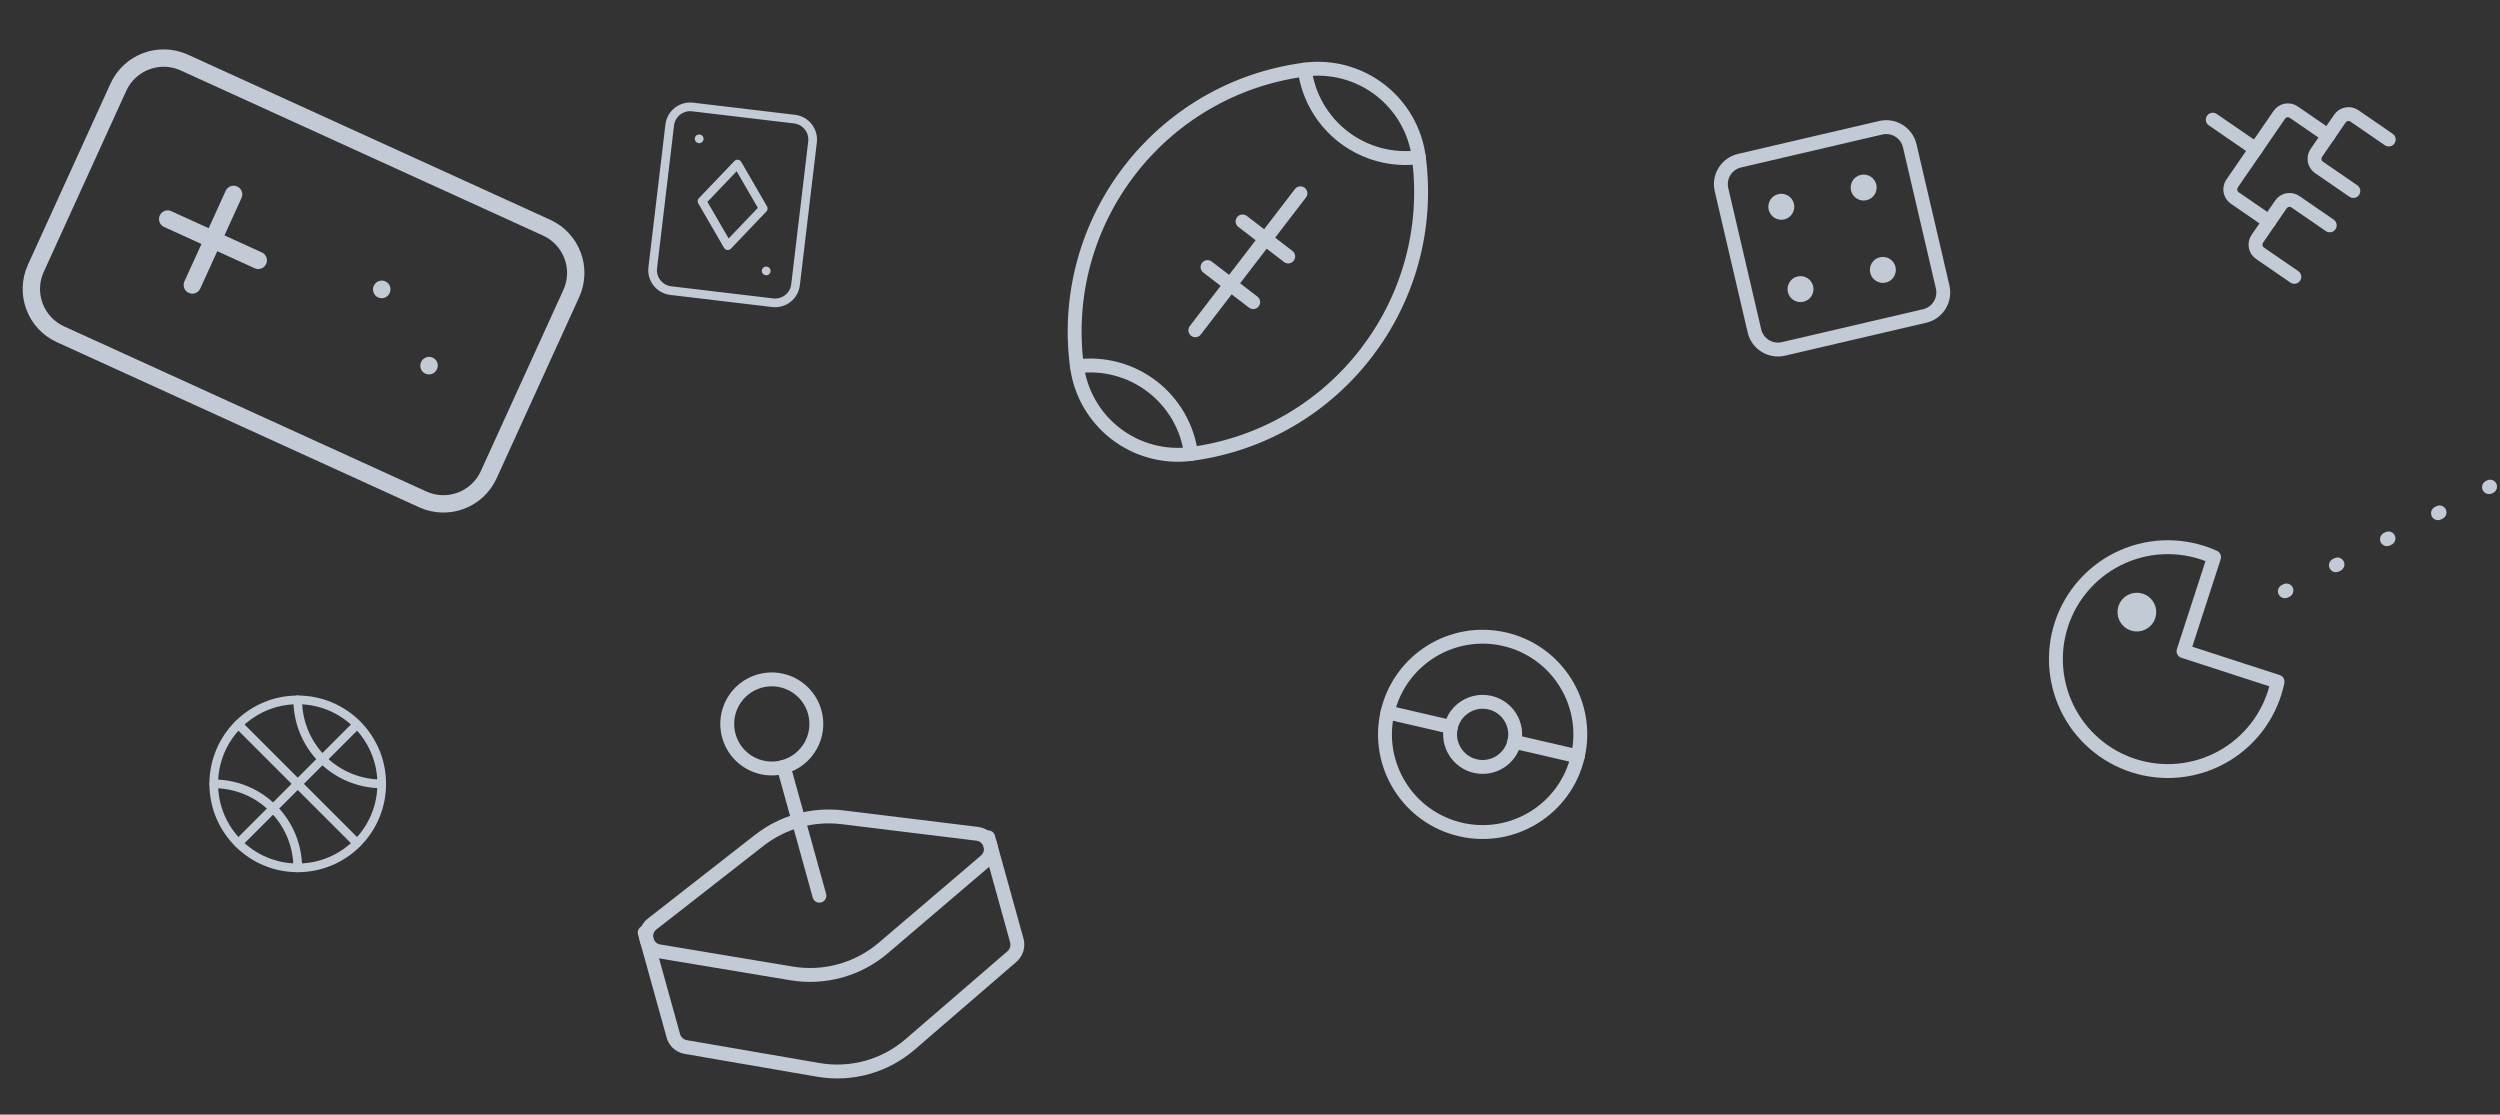 <svg width="1440" height="642" viewBox="0 0 1440 642" fill="none" xmlns="http://www.w3.org/2000/svg">
<rect x="0" y="0" width="1440" height="642" fill="#333333" stroke="none"/>
<g opacity="0.8" clip-path="url(#clip0)">
<g clip-path="url(#clip1)">
<path d="M314.847 131.135L106.162 36.032C91.755 29.467 74.754 35.824 68.189 50.23L20.637 154.572C14.072 168.979 20.428 185.98 34.835 192.546L243.519 287.649C257.926 294.214 274.927 287.858 281.493 273.451L329.044 169.109C335.61 154.702 329.253 137.701 314.847 131.135Z" stroke="#E6F0FF" stroke-width="10" stroke-linecap="round" stroke-linejoin="round"/>
<path d="M134.557 111.979L110.782 164.15M96.584 126.177L148.755 149.953L96.584 126.177Z" stroke="#E6F0FF" stroke-width="10" stroke-linecap="round" stroke-linejoin="round"/>
<path d="M219.913 166.63L219.854 166.758" stroke="#E6F0FF" stroke-width="10" stroke-linecap="round" stroke-linejoin="round"/>
<path d="M247.153 210.547L247.095 210.676" stroke="#E6F0FF" stroke-width="10" stroke-linecap="round" stroke-linejoin="round"/>
</g>
<path d="M451.406 441.721C465.066 437.933 473.068 423.788 469.28 410.129C465.492 396.469 451.348 388.466 437.688 392.254C424.028 396.043 416.026 410.187 419.814 423.847C423.602 437.507 437.746 445.509 451.406 441.721Z" stroke="#E6F0FF" stroke-width="8" stroke-linecap="round" stroke-linejoin="round"/>
<path d="M569.201 482.301L585.492 541.042C585.954 542.393 586.102 543.832 585.926 545.25C585.652 547.468 584.566 549.505 582.878 550.969L524.18 601.607C517.006 607.797 508.55 612.32 499.42 614.853C490.289 617.385 480.711 617.862 471.374 616.252L394.98 603.078C393.176 602.765 391.51 601.912 390.202 600.631C388.893 599.351 388.004 597.704 387.651 595.908L371.336 537.174" stroke="#E6F0FF" stroke-width="8" stroke-linecap="round" stroke-linejoin="round"/>
<path d="M375.692 532.183L437.367 484.022C450.935 473.438 468.145 468.665 485.226 470.75L562.897 480.267C564.616 480.469 566.237 481.17 567.563 482.281C568.889 483.393 569.861 484.868 570.36 486.525C570.86 488.181 570.864 489.948 570.373 491.607C569.881 493.266 568.916 494.746 567.596 495.864L508.771 546.044C501.566 552.183 493.108 556.675 483.987 559.204C474.866 561.734 465.303 562.24 455.965 560.689L379.698 547.973C377.983 547.702 376.386 546.935 375.103 545.766C373.821 544.596 372.91 543.076 372.483 541.394C372.056 539.711 372.132 537.941 372.702 536.301C373.272 534.662 374.31 533.226 375.688 532.171L375.692 532.183Z" stroke="#E6F0FF" stroke-width="8" stroke-linecap="round" stroke-linejoin="round"/>
<path d="M451.406 441.721L471.983 515.92" stroke="#E6F0FF" stroke-width="8" stroke-linecap="round" stroke-linejoin="round"/>
<g clip-path="url(#clip2)">
<path d="M841.297 477.797C871.56 484.813 901.781 465.967 908.797 435.704C915.813 405.44 896.967 375.22 866.704 368.204C836.44 361.188 806.22 380.033 799.204 410.297C792.188 440.56 811.033 470.781 841.297 477.797Z" stroke="#E6F0FF" stroke-width="8" stroke-linecap="round" stroke-linejoin="round"/>
<path d="M849.766 441.266C859.854 443.605 869.927 437.323 872.266 427.235C874.605 417.147 868.323 407.073 858.235 404.735C848.147 402.396 838.073 408.678 835.735 418.766C833.396 428.854 839.678 438.927 849.766 441.266Z" stroke="#E6F0FF" stroke-width="8" stroke-linecap="round" stroke-linejoin="round"/>
<path d="M872.266 427.235L908.797 435.704M799.204 410.297L835.735 418.766L799.204 410.297Z" stroke="#E6F0FF" stroke-width="8" stroke-linecap="round" stroke-linejoin="round"/>
</g>
<g clip-path="url(#clip3)">
<path d="M1083.3 73.587L1001.98 92.548C994.494 94.293 989.841 101.776 991.587 109.261L1010.55 190.58C1012.29 198.065 1019.78 202.718 1027.26 200.973L1108.58 182.012C1116.06 180.266 1120.72 172.784 1118.97 165.298L1100.01 83.98C1098.27 76.495 1090.78 71.841 1083.3 73.587Z" stroke="#E6F0FF" stroke-width="8" stroke-linecap="round" stroke-linejoin="round"/>
<path d="M1026.82 122.48C1028.69 122.044 1029.86 120.173 1029.42 118.302C1028.98 116.431 1027.11 115.267 1025.24 115.704C1023.37 116.14 1022.21 118.011 1022.64 119.882C1023.08 121.753 1024.95 122.917 1026.82 122.48Z" fill="#E6F0FF" stroke="#E6F0FF" stroke-width="8" stroke-linecap="round" stroke-linejoin="round"/>
<path d="M1074.26 111.42C1076.13 110.983 1077.29 109.113 1076.86 107.241C1076.42 105.37 1074.55 104.207 1072.68 104.643C1070.81 105.079 1069.64 106.95 1070.08 108.821C1070.52 110.693 1072.39 111.856 1074.26 111.42Z" fill="#E6F0FF" stroke="#E6F0FF" stroke-width="8" stroke-linecap="round" stroke-linejoin="round"/>
<path d="M1085.32 158.856C1087.19 158.419 1088.35 156.549 1087.92 154.677C1087.48 152.806 1085.61 151.643 1083.74 152.079C1081.87 152.515 1080.7 154.386 1081.14 156.257C1081.58 158.129 1083.45 159.292 1085.32 158.856Z" fill="#E6F0FF" stroke="#E6F0FF" stroke-width="8" stroke-linecap="round" stroke-linejoin="round"/>
<path d="M1037.88 169.916C1039.75 169.48 1040.92 167.609 1040.48 165.738C1040.04 163.866 1038.17 162.703 1036.3 163.14C1034.43 163.576 1033.27 165.447 1033.7 167.318C1034.14 169.189 1036.01 170.352 1037.88 169.916Z" fill="#E6F0FF" stroke="#E6F0FF" stroke-width="8" stroke-linecap="round" stroke-linejoin="round"/>
</g>
<path d="M458.233 164.02L468.02 81.767C468.792 75.278 464.157 69.391 457.668 68.618L398.916 61.628C392.426 60.855 386.539 65.49 385.767 71.98L375.98 154.233C375.208 160.723 379.843 166.609 386.332 167.382L445.084 174.372C451.574 175.145 457.461 170.51 458.233 164.02Z" stroke="#E6F0FF" stroke-width="5" stroke-linecap="round" stroke-linejoin="round"/>
<path d="M402.694 79.952L402.752 79.959" stroke="#E6F0FF" stroke-width="5" stroke-linecap="round" stroke-linejoin="round"/>
<path d="M441.306 156.048L441.365 156.055" stroke="#E6F0FF" stroke-width="5" stroke-linecap="round" stroke-linejoin="round"/>
<path d="M419.204 141.501L404.374 115.903L424.796 94.499L439.626 120.097L419.204 141.501Z" stroke="#E6F0FF" stroke-width="5" stroke-linecap="round" stroke-linejoin="round"/>
<g clip-path="url(#clip4)">
<path d="M1321.54 159.467L1301.76 145.872C1300.45 144.971 1299.55 143.585 1299.26 142.021C1298.97 140.456 1299.32 138.84 1300.22 137.529L1313.81 117.751C1314.71 116.439 1316.1 115.54 1317.66 115.25C1319.23 114.96 1320.84 115.303 1322.16 116.205L1341.93 129.8" stroke="#E6F0FF" stroke-width="8" stroke-linecap="round" stroke-linejoin="round"/>
<path d="M1355.53 110.021L1335.75 96.427C1334.44 95.525 1333.54 94.14 1333.25 92.575C1332.96 91.01 1333.3 89.395 1334.2 88.083L1347.8 68.305C1348.7 66.994 1350.09 66.094 1351.65 65.804C1353.22 65.514 1354.83 65.858 1356.14 66.759L1375.92 80.354" stroke="#E6F0FF" stroke-width="8" stroke-linecap="round" stroke-linejoin="round"/>
<path d="M1307.01 127.64L1287.24 114.045C1285.93 113.143 1285.03 111.758 1284.74 110.193C1284.45 108.629 1284.79 107.013 1285.69 105.701L1312.88 66.145C1313.78 64.834 1315.17 63.934 1316.73 63.644C1318.3 63.354 1319.91 63.698 1321.22 64.599L1341 78.194" stroke="#E6F0FF" stroke-width="8" stroke-linecap="round" stroke-linejoin="round"/>
<path d="M1299.29 85.923L1274.56 68.93" stroke="#E6F0FF" stroke-width="8" stroke-linecap="round" stroke-linejoin="round"/>
</g>
<g clip-path="url(#clip5)">
<path d="M1187.33 359.767C1190.13 351.134 1194.72 343.19 1200.81 336.453C1206.89 329.716 1214.32 324.338 1222.63 320.672C1230.93 317.006 1239.91 315.133 1248.99 315.176C1258.07 315.219 1267.03 317.178 1275.3 320.923L1257.71 375.078L1311.87 392.647C1310.1 401.235 1306.6 409.372 1301.58 416.561C1296.56 423.75 1290.12 429.839 1282.67 434.458C1275.22 439.076 1266.9 442.126 1258.23 443.422C1249.56 444.718 1240.71 444.232 1232.23 441.993C1223.75 439.755 1215.82 435.812 1208.92 430.404C1202.02 424.996 1196.29 418.238 1192.09 410.543C1187.88 402.847 1185.3 394.375 1184.48 385.645C1183.66 376.915 1184.63 368.11 1187.33 359.767V359.767Z" stroke="#E6F0FF" stroke-width="8" stroke-linecap="round" stroke-linejoin="round"/>
<path d="M1234.09 358.963C1237.62 357.165 1239.02 352.849 1237.22 349.322C1235.43 345.796 1231.11 344.395 1227.58 346.193C1224.06 347.991 1222.66 352.307 1224.45 355.833C1226.25 359.36 1230.57 360.761 1234.09 358.963Z" fill="#E6F0FF" stroke="#E6F0FF" stroke-width="8" stroke-linecap="round" stroke-linejoin="round"/>
</g>
<line x1="1316.09" y1="340.569" x2="1434.27" y2="280.304" stroke="#E6F0FF" stroke-width="8" stroke-linecap="round" stroke-dasharray="1 32"/>
<path d="M749.054 111.335L688.507 190.226" stroke="#E6F0FF" stroke-width="8" stroke-linecap="round" stroke-linejoin="round"/>
<path d="M695.541 153.838L721.838 174.02" stroke="#E6F0FF" stroke-width="8" stroke-linecap="round" stroke-linejoin="round"/>
<path d="M715.723 127.541L742.02 147.723" stroke="#E6F0FF" stroke-width="8" stroke-linecap="round" stroke-linejoin="round"/>
<path d="M686.058 261.473C684.031 246.064 675.966 232.092 663.637 222.629C651.308 213.167 635.725 208.99 620.317 211.017" stroke="#E6F0FF" stroke-width="8" stroke-linecap="round" stroke-linejoin="round"/>
<path d="M751.502 40.088C668.072 51.063 609.341 127.587 620.317 211.017C622.344 226.426 630.409 240.398 642.738 249.86C655.067 259.323 670.65 263.5 686.058 261.473C769.489 250.498 828.219 173.974 817.244 90.544C815.217 75.135 807.152 61.163 794.823 51.7C782.494 42.238 766.911 38.061 751.502 40.088" stroke="#E6F0FF" stroke-width="8" stroke-linecap="round" stroke-linejoin="round"/>
<path d="M751.502 40.088C753.529 55.497 761.595 69.469 773.924 78.932C786.253 88.394 801.835 92.571 817.244 90.544" stroke="#E6F0FF" stroke-width="8" stroke-linecap="round" stroke-linejoin="round"/>
<path d="M171.5 499.875C198.217 499.875 219.875 478.217 219.875 451.5C219.875 424.783 198.217 403.125 171.5 403.125C144.783 403.125 123.125 424.783 123.125 451.5C123.125 478.217 144.783 499.875 171.5 499.875Z" stroke="#E6F0FF" stroke-width="5" stroke-linecap="round" stroke-linejoin="round"/>
<path d="M137.369 417.369L205.631 485.631" stroke="#E6F0FF" stroke-width="5" stroke-linecap="round" stroke-linejoin="round"/>
<path d="M137.369 485.631L205.631 417.369" stroke="#E6F0FF" stroke-width="5" stroke-linecap="round" stroke-linejoin="round"/>
<path d="M171.5 403.125C171.5 415.955 176.597 428.259 185.669 437.331C194.741 446.403 207.045 451.5 219.875 451.5" stroke="#E6F0FF" stroke-width="5" stroke-linecap="round" stroke-linejoin="round"/>
<path d="M123.125 451.5C135.955 451.5 148.259 456.597 157.331 465.669C166.403 474.741 171.5 487.045 171.5 499.875" stroke="#E6F0FF" stroke-width="5" stroke-linecap="round" stroke-linejoin="round"/>
</g>
<defs>
<clipPath id="clip0">
<rect width="1440" height="642" fill="white"/>
</clipPath>
<clipPath id="clip1">
<rect width="344" height="344" fill="white" transform="translate(89.654 -66) rotate(24.5)"/>
</clipPath>
<clipPath id="clip2">
<rect width="150" height="150" fill="white" transform="translate(797.876 333) rotate(13.052)"/>
</clipPath>
<clipPath id="clip3">
<rect width="167" height="167" fill="white" transform="translate(955 74.922) rotate(-13.125)"/>
</clipPath>
<clipPath id="clip4">
<rect width="144" height="144" fill="white" transform="translate(1332.67 196.239) rotate(-145.497)"/>
</clipPath>
<clipPath id="clip5">
<rect width="172" height="172" fill="white" transform="translate(1133 342.132) rotate(-27.017)"/>
</clipPath>
</defs>
</svg>
